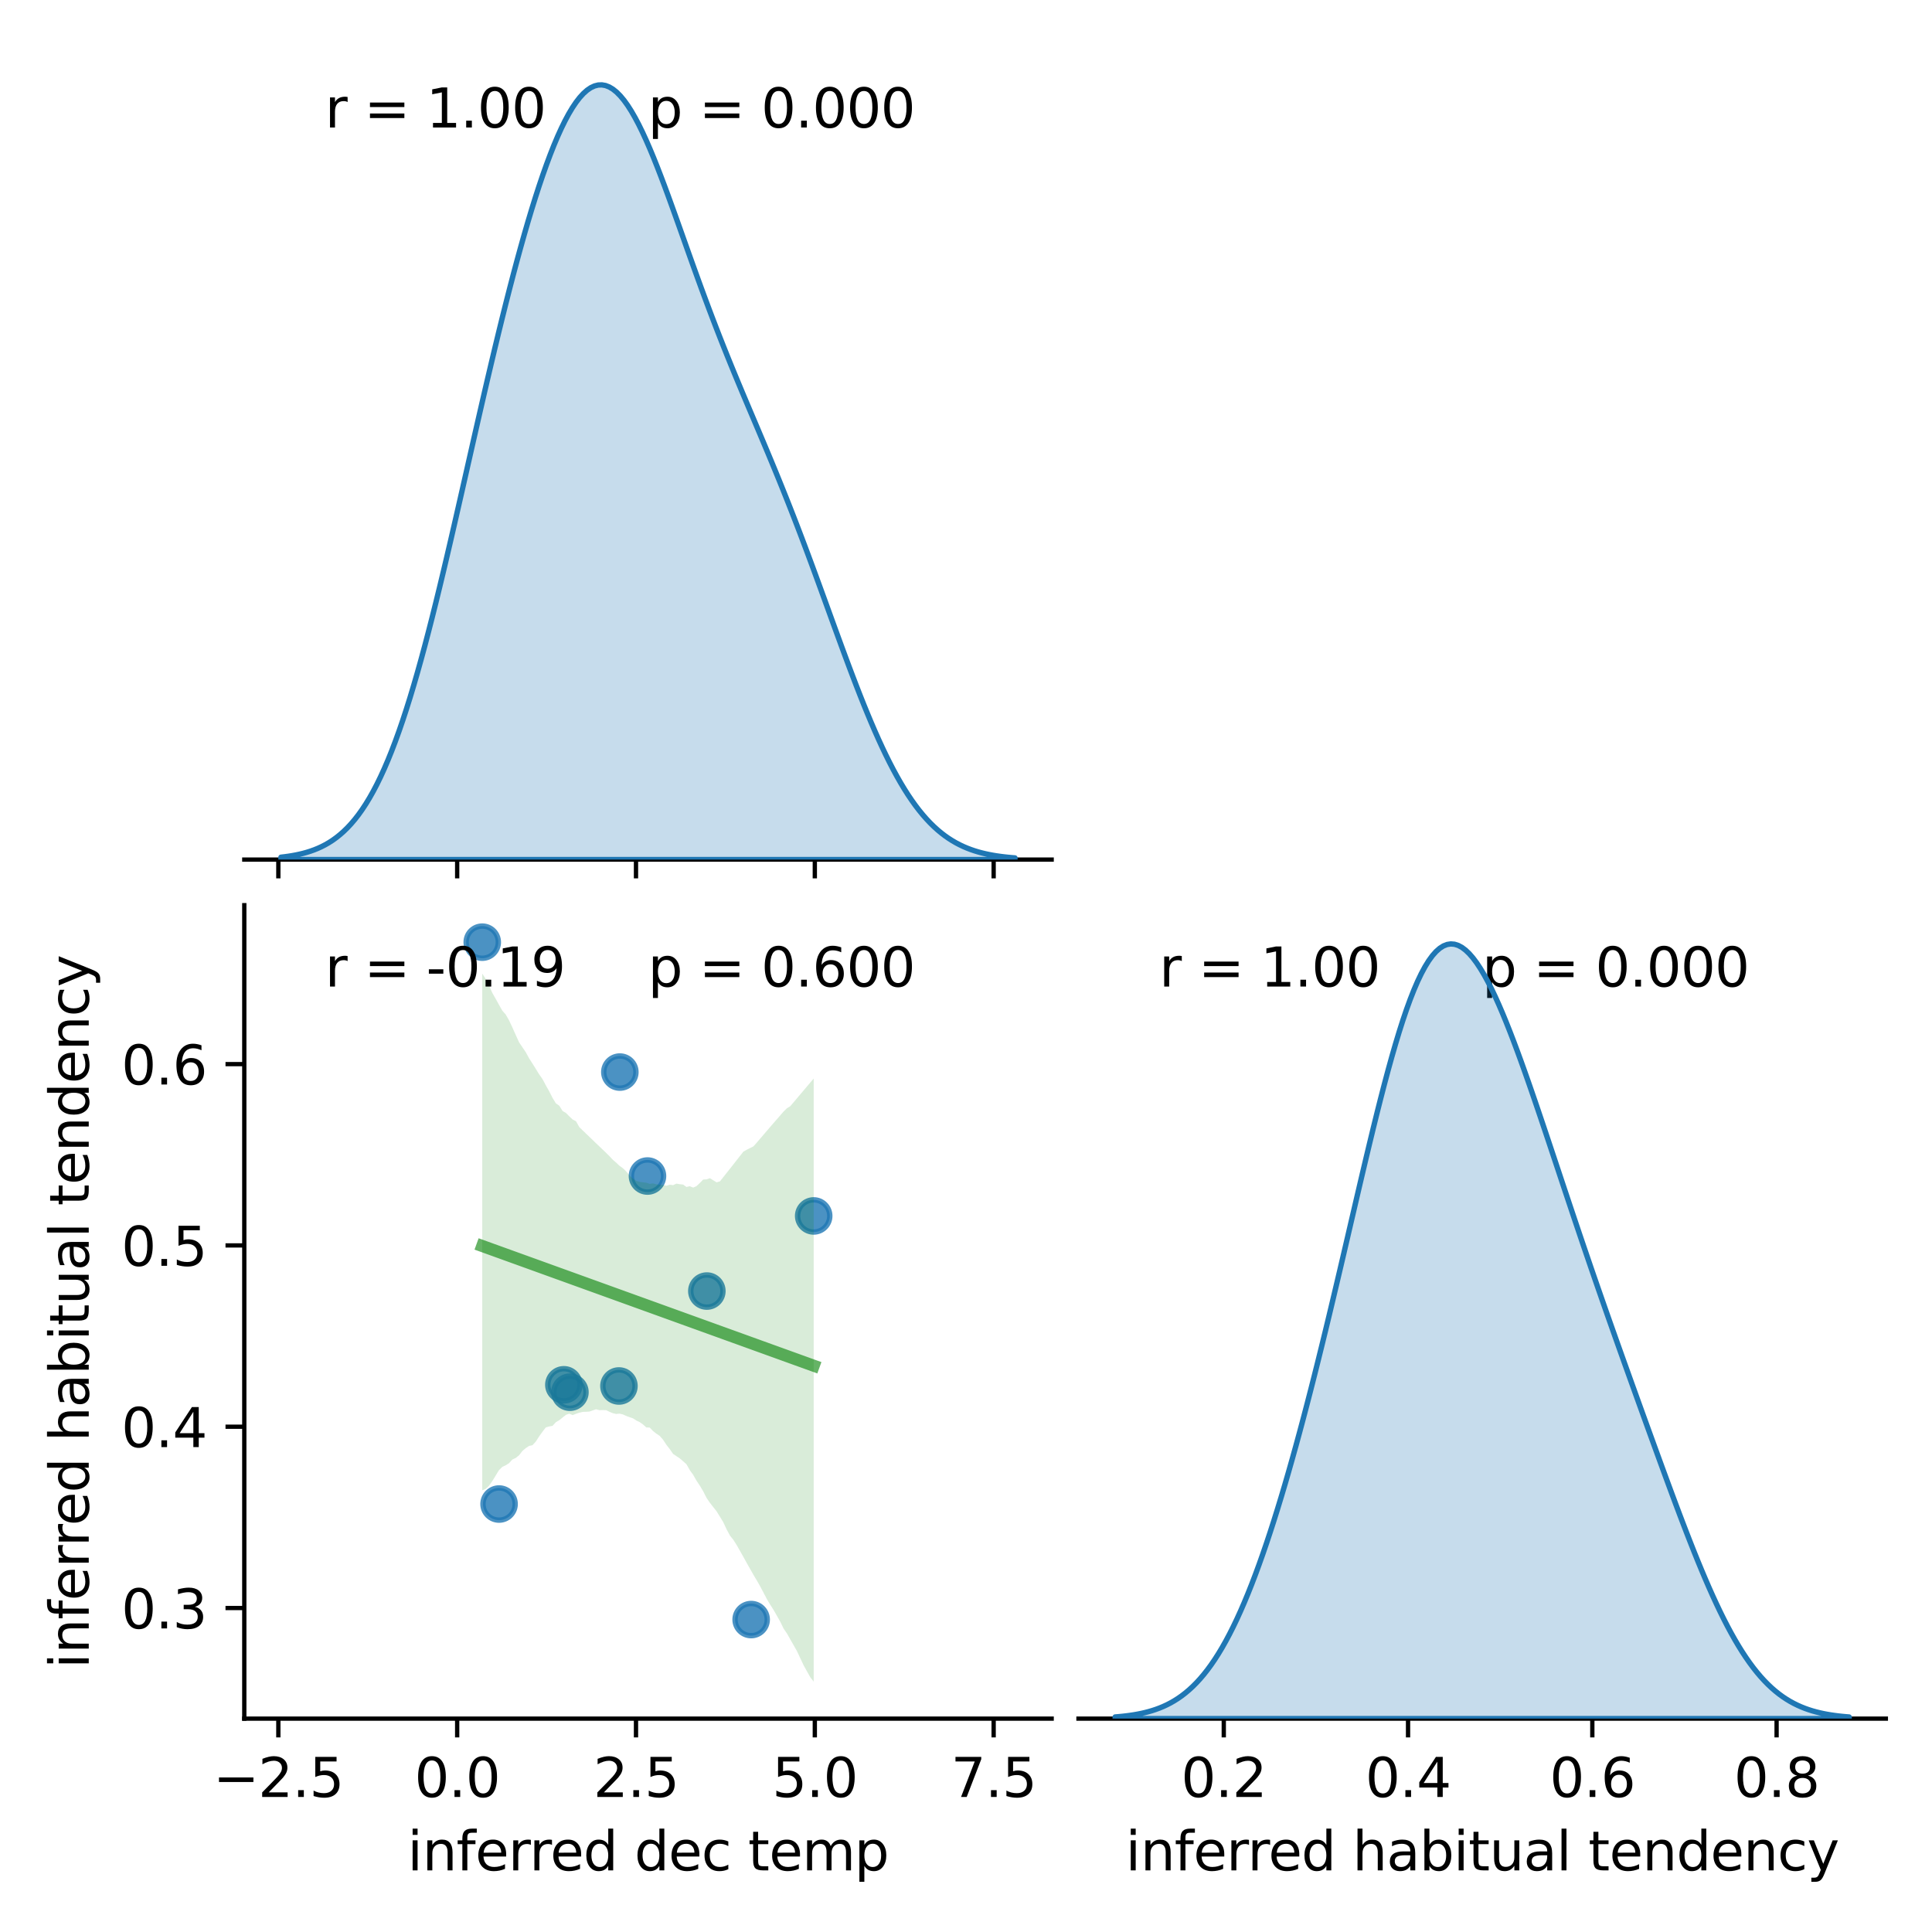 <?xml version="1.0" encoding="utf-8" standalone="no"?>
<!DOCTYPE svg PUBLIC "-//W3C//DTD SVG 1.1//EN"
  "http://www.w3.org/Graphics/SVG/1.1/DTD/svg11.dtd">
<svg xmlns:xlink="http://www.w3.org/1999/xlink" width="360pt" height="360pt" viewBox="0 0 360 360" xmlns="http://www.w3.org/2000/svg" version="1.1">
 <defs>
  <style type="text/css">*{stroke-linejoin: round; stroke-linecap: butt}</style>
 </defs>
 <g id="figure_1">
  <g id="patch_1">
   <path d="M 0 360 
L 360 360 
L 360 0 
L 0 0 
z
" style="fill: #ffffff"/>
  </g>
  <g id="axes_1">
   <g id="patch_2">
    <path d="M 45.52 160.17 
L 195.96 160.17 
L 195.96 8.6 
L 45.52 8.6 
z
" style="fill: #ffffff"/>
   </g>
   <g id="matplotlib.axis_1">
    <g id="xtick_1">
     <g id="line2d_1">
      <defs>
       <path id="m57d24bc507" d="M 0 0 
L 0 3.5 
" style="stroke: #000000; stroke-width: 0.8"/>
      </defs>
      <g>
       <use xlink:href="#m57d24bc507" x="51.865" y="160.17" style="stroke: #000000; stroke-width: 0.8"/>
      </g>
     </g>
    </g>
    <g id="xtick_2">
     <g id="line2d_2">
      <g>
       <use xlink:href="#m57d24bc507" x="85.187" y="160.17" style="stroke: #000000; stroke-width: 0.8"/>
      </g>
     </g>
    </g>
    <g id="xtick_3">
     <g id="line2d_3">
      <g>
       <use xlink:href="#m57d24bc507" x="118.508" y="160.17" style="stroke: #000000; stroke-width: 0.8"/>
      </g>
     </g>
    </g>
    <g id="xtick_4">
     <g id="line2d_4">
      <g>
       <use xlink:href="#m57d24bc507" x="151.83" y="160.17" style="stroke: #000000; stroke-width: 0.8"/>
      </g>
     </g>
    </g>
    <g id="xtick_5">
     <g id="line2d_5">
      <g>
       <use xlink:href="#m57d24bc507" x="185.152" y="160.17" style="stroke: #000000; stroke-width: 0.8"/>
      </g>
     </g>
    </g>
   </g>
   <g id="patch_3">
    <path d="M 45.52 160.17 
L 195.96 160.17 
" style="fill: none; stroke: #000000; stroke-width: 0.8; stroke-linejoin: miter; stroke-linecap: square"/>
   </g>
   <g id="text_1">
    <!-- r = 1.00  -->
    <g transform="translate(60.564 23.757) scale(0.1 -0.1)">
     <defs>
      <path id="DejaVuSans-72" d="M 2631 2963 
Q 2534 3019 2420 3045 
Q 2306 3072 2169 3072 
Q 1681 3072 1420 2755 
Q 1159 2438 1159 1844 
L 1159 0 
L 581 0 
L 581 3500 
L 1159 3500 
L 1159 2956 
Q 1341 3275 1631 3429 
Q 1922 3584 2338 3584 
Q 2397 3584 2469 3576 
Q 2541 3569 2628 3553 
L 2631 2963 
z
" transform="scale(0.016)"/>
      <path id="DejaVuSans-20" transform="scale(0.016)"/>
      <path id="DejaVuSans-3d" d="M 678 2906 
L 4684 2906 
L 4684 2381 
L 678 2381 
L 678 2906 
z
M 678 1631 
L 4684 1631 
L 4684 1100 
L 678 1100 
L 678 1631 
z
" transform="scale(0.016)"/>
      <path id="DejaVuSans-31" d="M 794 531 
L 1825 531 
L 1825 4091 
L 703 3866 
L 703 4441 
L 1819 4666 
L 2450 4666 
L 2450 531 
L 3481 531 
L 3481 0 
L 794 0 
L 794 531 
z
" transform="scale(0.016)"/>
      <path id="DejaVuSans-2e" d="M 684 794 
L 1344 794 
L 1344 0 
L 684 0 
L 684 794 
z
" transform="scale(0.016)"/>
      <path id="DejaVuSans-30" d="M 2034 4250 
Q 1547 4250 1301 3770 
Q 1056 3291 1056 2328 
Q 1056 1369 1301 889 
Q 1547 409 2034 409 
Q 2525 409 2770 889 
Q 3016 1369 3016 2328 
Q 3016 3291 2770 3770 
Q 2525 4250 2034 4250 
z
M 2034 4750 
Q 2819 4750 3233 4129 
Q 3647 3509 3647 2328 
Q 3647 1150 3233 529 
Q 2819 -91 2034 -91 
Q 1250 -91 836 529 
Q 422 1150 422 2328 
Q 422 3509 836 4129 
Q 1250 4750 2034 4750 
z
" transform="scale(0.016)"/>
     </defs>
     <use xlink:href="#DejaVuSans-72"/>
     <use xlink:href="#DejaVuSans-20" x="41.113"/>
     <use xlink:href="#DejaVuSans-3d" x="72.9"/>
     <use xlink:href="#DejaVuSans-20" x="156.689"/>
     <use xlink:href="#DejaVuSans-31" x="188.477"/>
     <use xlink:href="#DejaVuSans-2e" x="252.1"/>
     <use xlink:href="#DejaVuSans-30" x="283.887"/>
     <use xlink:href="#DejaVuSans-30" x="347.51"/>
     <use xlink:href="#DejaVuSans-20" x="411.133"/>
    </g>
   </g>
   <g id="text_2">
    <!-- p = 0.000 -->
    <g transform="translate(120.74 23.757) scale(0.1 -0.1)">
     <defs>
      <path id="DejaVuSans-70" d="M 1159 525 
L 1159 -1331 
L 581 -1331 
L 581 3500 
L 1159 3500 
L 1159 2969 
Q 1341 3281 1617 3432 
Q 1894 3584 2278 3584 
Q 2916 3584 3314 3078 
Q 3713 2572 3713 1747 
Q 3713 922 3314 415 
Q 2916 -91 2278 -91 
Q 1894 -91 1617 61 
Q 1341 213 1159 525 
z
M 3116 1747 
Q 3116 2381 2855 2742 
Q 2594 3103 2138 3103 
Q 1681 3103 1420 2742 
Q 1159 2381 1159 1747 
Q 1159 1113 1420 752 
Q 1681 391 2138 391 
Q 2594 391 2855 752 
Q 3116 1113 3116 1747 
z
" transform="scale(0.016)"/>
     </defs>
     <use xlink:href="#DejaVuSans-70"/>
     <use xlink:href="#DejaVuSans-20" x="63.477"/>
     <use xlink:href="#DejaVuSans-3d" x="95.264"/>
     <use xlink:href="#DejaVuSans-20" x="179.053"/>
     <use xlink:href="#DejaVuSans-30" x="210.84"/>
     <use xlink:href="#DejaVuSans-2e" x="274.463"/>
     <use xlink:href="#DejaVuSans-30" x="306.25"/>
     <use xlink:href="#DejaVuSans-30" x="369.873"/>
     <use xlink:href="#DejaVuSans-30" x="433.496"/>
    </g>
   </g>
  </g>
  <g id="axes_2">
   <g id="patch_4">
    <path d="M 45.52 320.24 
L 195.96 320.24 
L 195.96 168.67 
L 45.52 168.67 
z
" style="fill: #ffffff"/>
   </g>
   <g id="PathCollection_1">
    <defs>
     <path id="m2e0a11ff1c" d="M 0 3 
C 0.796 3 1.559 2.684 2.121 2.121 
C 2.684 1.559 3 0.796 3 0 
C 3 -0.796 2.684 -1.559 2.121 -2.121 
C 1.559 -2.684 0.796 -3 0 -3 
C -0.796 -3 -1.559 -2.684 -2.121 -2.121 
C -2.684 -1.559 -3 -0.796 -3 0 
C -3 0.796 -2.684 1.559 -2.121 2.121 
C -1.559 2.684 -0.796 3 0 3 
z
" style="stroke: #1f77b4; stroke-opacity: 0.8"/>
    </defs>
    <g clip-path="url(#p35af9c72da)">
     <use xlink:href="#m2e0a11ff1c" x="151.62" y="226.572" style="fill: #1f77b4; fill-opacity: 0.8; stroke: #1f77b4; stroke-opacity: 0.8"/>
     <use xlink:href="#m2e0a11ff1c" x="115.331" y="258.258" style="fill: #1f77b4; fill-opacity: 0.8; stroke: #1f77b4; stroke-opacity: 0.8"/>
     <use xlink:href="#m2e0a11ff1c" x="92.995" y="280.255" style="fill: #1f77b4; fill-opacity: 0.8; stroke: #1f77b4; stroke-opacity: 0.8"/>
     <use xlink:href="#m2e0a11ff1c" x="131.712" y="240.57" style="fill: #1f77b4; fill-opacity: 0.8; stroke: #1f77b4; stroke-opacity: 0.8"/>
     <use xlink:href="#m2e0a11ff1c" x="89.86" y="175.56" style="fill: #1f77b4; fill-opacity: 0.8; stroke: #1f77b4; stroke-opacity: 0.8"/>
     <use xlink:href="#m2e0a11ff1c" x="105.069" y="258.036" style="fill: #1f77b4; fill-opacity: 0.8; stroke: #1f77b4; stroke-opacity: 0.8"/>
     <use xlink:href="#m2e0a11ff1c" x="115.499" y="199.765" style="fill: #1f77b4; fill-opacity: 0.8; stroke: #1f77b4; stroke-opacity: 0.8"/>
     <use xlink:href="#m2e0a11ff1c" x="139.966" y="301.785" style="fill: #1f77b4; fill-opacity: 0.8; stroke: #1f77b4; stroke-opacity: 0.8"/>
     <use xlink:href="#m2e0a11ff1c" x="120.649" y="219.136" style="fill: #1f77b4; fill-opacity: 0.8; stroke: #1f77b4; stroke-opacity: 0.8"/>
     <use xlink:href="#m2e0a11ff1c" x="106.197" y="259.417" style="fill: #1f77b4; fill-opacity: 0.8; stroke: #1f77b4; stroke-opacity: 0.8"/>
    </g>
   </g>
   <g id="PolyCollection_1">
    <path d="M 89.86 181.414 
L 89.86 277.693 
L 90.483 277.439 
L 91.107 276.864 
L 91.731 275.977 
L 92.355 274.966 
L 92.979 273.938 
L 93.603 273.33 
L 94.227 273.035 
L 94.85 272.642 
L 95.474 271.96 
L 96.098 271.67 
L 96.722 271.17 
L 97.346 270.361 
L 97.97 269.836 
L 98.593 269.423 
L 99.217 269.296 
L 99.841 268.617 
L 100.465 267.646 
L 101.089 266.773 
L 101.713 265.969 
L 102.337 265.793 
L 102.96 265.687 
L 103.584 265.001 
L 104.208 264.634 
L 104.832 264.135 
L 105.456 263.636 
L 106.08 263.421 
L 106.703 263.684 
L 107.327 263.443 
L 107.951 263.229 
L 108.575 263.085 
L 109.199 263.065 
L 109.823 263.029 
L 110.447 262.81 
L 111.07 262.593 
L 111.694 262.768 
L 112.318 262.749 
L 112.942 262.766 
L 113.566 263.068 
L 114.19 263.329 
L 114.813 263.47 
L 115.437 263.412 
L 116.061 263.556 
L 116.685 263.838 
L 117.309 264.071 
L 117.933 264.28 
L 118.557 264.685 
L 119.18 264.98 
L 119.804 265.413 
L 120.428 265.984 
L 121.052 266.002 
L 121.676 266.644 
L 122.3 267.14 
L 122.923 267.547 
L 123.547 268.27 
L 124.171 269.209 
L 124.795 270.015 
L 125.419 270.916 
L 126.043 271.333 
L 126.667 271.744 
L 127.29 272.285 
L 127.914 272.842 
L 128.538 273.943 
L 129.162 274.811 
L 129.786 275.91 
L 130.41 276.84 
L 131.033 277.883 
L 131.657 279.118 
L 132.281 280.027 
L 132.905 280.824 
L 133.529 281.617 
L 134.153 282.624 
L 134.777 283.654 
L 135.4 284.986 
L 136.024 286.145 
L 136.648 286.917 
L 137.272 287.907 
L 137.896 288.999 
L 138.52 290.11 
L 139.143 291.235 
L 139.767 292.334 
L 140.391 293.442 
L 141.015 294.479 
L 141.639 295.577 
L 142.263 296.754 
L 142.887 297.952 
L 143.51 298.996 
L 144.134 299.971 
L 144.758 301.069 
L 145.382 302.167 
L 146.006 303.458 
L 146.63 304.364 
L 147.253 305.462 
L 147.877 306.561 
L 148.501 307.659 
L 149.125 308.996 
L 149.749 310.311 
L 150.373 311.438 
L 150.997 312.548 
L 151.62 313.35 
L 151.62 200.969 
L 151.62 200.969 
L 150.997 201.706 
L 150.373 202.443 
L 149.749 203.179 
L 149.125 203.916 
L 148.501 204.653 
L 147.877 205.39 
L 147.253 206.127 
L 146.63 206.508 
L 146.006 207.121 
L 145.382 207.839 
L 144.758 208.557 
L 144.134 209.275 
L 143.51 209.993 
L 142.887 210.722 
L 142.263 211.451 
L 141.639 212.181 
L 141.015 212.91 
L 140.391 213.61 
L 139.767 213.923 
L 139.143 214.236 
L 138.52 214.588 
L 137.896 215.381 
L 137.272 216.181 
L 136.648 216.981 
L 136.024 217.765 
L 135.4 218.556 
L 134.777 219.342 
L 134.153 220.128 
L 133.529 220.312 
L 132.905 219.927 
L 132.281 219.541 
L 131.657 219.76 
L 131.033 219.789 
L 130.41 220.422 
L 129.786 221.015 
L 129.162 221.293 
L 128.538 221.031 
L 127.914 221.172 
L 127.29 220.725 
L 126.667 220.66 
L 126.043 220.548 
L 125.419 220.835 
L 124.795 220.757 
L 124.171 220.947 
L 123.547 220.778 
L 122.923 220.761 
L 122.3 220.682 
L 121.676 220.511 
L 121.052 220.596 
L 120.428 220.383 
L 119.804 220.306 
L 119.18 220.214 
L 118.557 220.033 
L 117.933 219.631 
L 117.309 219.04 
L 116.685 218.272 
L 116.061 217.678 
L 115.437 217.232 
L 114.813 216.639 
L 114.19 216.105 
L 113.566 215.438 
L 112.942 214.824 
L 112.318 214.221 
L 111.694 213.627 
L 111.07 213.034 
L 110.447 212.429 
L 109.823 211.834 
L 109.199 211.234 
L 108.575 210.633 
L 107.951 210.03 
L 107.327 208.923 
L 106.703 208.602 
L 106.08 208.012 
L 105.456 207.386 
L 104.832 207.014 
L 104.208 206.026 
L 103.584 205.599 
L 102.96 204.582 
L 102.337 203.353 
L 101.713 202.25 
L 101.089 201.075 
L 100.465 200.187 
L 99.841 199.172 
L 99.217 198.181 
L 98.593 197.207 
L 97.97 196.069 
L 97.346 195.143 
L 96.722 194.218 
L 96.098 192.847 
L 95.474 191.449 
L 94.85 190.115 
L 94.227 189.036 
L 93.603 188.326 
L 92.979 187.23 
L 92.355 186.094 
L 91.731 185.006 
L 91.107 183.585 
L 90.483 182.38 
L 89.86 181.414 
z
" clip-path="url(#p35af9c72da)" style="fill: #008000; fill-opacity: 0.15"/>
   </g>
   <g id="matplotlib.axis_2">
    <g id="xtick_6">
     <g id="line2d_6">
      <g>
       <use xlink:href="#m57d24bc507" x="51.865" y="320.24" style="stroke: #000000; stroke-width: 0.8"/>
      </g>
     </g>
     <g id="text_3">
      <!-- −2.5 -->
      <g transform="translate(39.723 334.838) scale(0.1 -0.1)">
       <defs>
        <path id="DejaVuSans-2212" d="M 678 2272 
L 4684 2272 
L 4684 1741 
L 678 1741 
L 678 2272 
z
" transform="scale(0.016)"/>
        <path id="DejaVuSans-32" d="M 1228 531 
L 3431 531 
L 3431 0 
L 469 0 
L 469 531 
Q 828 903 1448 1529 
Q 2069 2156 2228 2338 
Q 2531 2678 2651 2914 
Q 2772 3150 2772 3378 
Q 2772 3750 2511 3984 
Q 2250 4219 1831 4219 
Q 1534 4219 1204 4116 
Q 875 4013 500 3803 
L 500 4441 
Q 881 4594 1212 4672 
Q 1544 4750 1819 4750 
Q 2544 4750 2975 4387 
Q 3406 4025 3406 3419 
Q 3406 3131 3298 2873 
Q 3191 2616 2906 2266 
Q 2828 2175 2409 1742 
Q 1991 1309 1228 531 
z
" transform="scale(0.016)"/>
        <path id="DejaVuSans-35" d="M 691 4666 
L 3169 4666 
L 3169 4134 
L 1269 4134 
L 1269 2991 
Q 1406 3038 1543 3061 
Q 1681 3084 1819 3084 
Q 2600 3084 3056 2656 
Q 3513 2228 3513 1497 
Q 3513 744 3044 326 
Q 2575 -91 1722 -91 
Q 1428 -91 1123 -41 
Q 819 9 494 109 
L 494 744 
Q 775 591 1075 516 
Q 1375 441 1709 441 
Q 2250 441 2565 725 
Q 2881 1009 2881 1497 
Q 2881 1984 2565 2268 
Q 2250 2553 1709 2553 
Q 1456 2553 1204 2497 
Q 953 2441 691 2322 
L 691 4666 
z
" transform="scale(0.016)"/>
       </defs>
       <use xlink:href="#DejaVuSans-2212"/>
       <use xlink:href="#DejaVuSans-32" x="83.789"/>
       <use xlink:href="#DejaVuSans-2e" x="147.412"/>
       <use xlink:href="#DejaVuSans-35" x="179.199"/>
      </g>
     </g>
    </g>
    <g id="xtick_7">
     <g id="line2d_7">
      <g>
       <use xlink:href="#m57d24bc507" x="85.187" y="320.24" style="stroke: #000000; stroke-width: 0.8"/>
      </g>
     </g>
     <g id="text_4">
      <!-- 0.0 -->
      <g transform="translate(77.235 334.838) scale(0.1 -0.1)">
       <use xlink:href="#DejaVuSans-30"/>
       <use xlink:href="#DejaVuSans-2e" x="63.623"/>
       <use xlink:href="#DejaVuSans-30" x="95.41"/>
      </g>
     </g>
    </g>
    <g id="xtick_8">
     <g id="line2d_8">
      <g>
       <use xlink:href="#m57d24bc507" x="118.508" y="320.24" style="stroke: #000000; stroke-width: 0.8"/>
      </g>
     </g>
     <g id="text_5">
      <!-- 2.5 -->
      <g transform="translate(110.557 334.838) scale(0.1 -0.1)">
       <use xlink:href="#DejaVuSans-32"/>
       <use xlink:href="#DejaVuSans-2e" x="63.623"/>
       <use xlink:href="#DejaVuSans-35" x="95.41"/>
      </g>
     </g>
    </g>
    <g id="xtick_9">
     <g id="line2d_9">
      <g>
       <use xlink:href="#m57d24bc507" x="151.83" y="320.24" style="stroke: #000000; stroke-width: 0.8"/>
      </g>
     </g>
     <g id="text_6">
      <!-- 5.0 -->
      <g transform="translate(143.879 334.838) scale(0.1 -0.1)">
       <use xlink:href="#DejaVuSans-35"/>
       <use xlink:href="#DejaVuSans-2e" x="63.623"/>
       <use xlink:href="#DejaVuSans-30" x="95.41"/>
      </g>
     </g>
    </g>
    <g id="xtick_10">
     <g id="line2d_10">
      <g>
       <use xlink:href="#m57d24bc507" x="185.152" y="320.24" style="stroke: #000000; stroke-width: 0.8"/>
      </g>
     </g>
     <g id="text_7">
      <!-- 7.5 -->
      <g transform="translate(177.201 334.838) scale(0.1 -0.1)">
       <defs>
        <path id="DejaVuSans-37" d="M 525 4666 
L 3525 4666 
L 3525 4397 
L 1831 0 
L 1172 0 
L 2766 4134 
L 525 4134 
L 525 4666 
z
" transform="scale(0.016)"/>
       </defs>
       <use xlink:href="#DejaVuSans-37"/>
       <use xlink:href="#DejaVuSans-2e" x="63.623"/>
       <use xlink:href="#DejaVuSans-35" x="95.41"/>
      </g>
     </g>
    </g>
    <g id="text_8">
     <!-- inferred dec temp -->
     <g transform="translate(75.924 348.517) scale(0.1 -0.1)">
      <defs>
       <path id="DejaVuSans-69" d="M 603 3500 
L 1178 3500 
L 1178 0 
L 603 0 
L 603 3500 
z
M 603 4863 
L 1178 4863 
L 1178 4134 
L 603 4134 
L 603 4863 
z
" transform="scale(0.016)"/>
       <path id="DejaVuSans-6e" d="M 3513 2113 
L 3513 0 
L 2938 0 
L 2938 2094 
Q 2938 2591 2744 2837 
Q 2550 3084 2163 3084 
Q 1697 3084 1428 2787 
Q 1159 2491 1159 1978 
L 1159 0 
L 581 0 
L 581 3500 
L 1159 3500 
L 1159 2956 
Q 1366 3272 1645 3428 
Q 1925 3584 2291 3584 
Q 2894 3584 3203 3211 
Q 3513 2838 3513 2113 
z
" transform="scale(0.016)"/>
       <path id="DejaVuSans-66" d="M 2375 4863 
L 2375 4384 
L 1825 4384 
Q 1516 4384 1395 4259 
Q 1275 4134 1275 3809 
L 1275 3500 
L 2222 3500 
L 2222 3053 
L 1275 3053 
L 1275 0 
L 697 0 
L 697 3053 
L 147 3053 
L 147 3500 
L 697 3500 
L 697 3744 
Q 697 4328 969 4595 
Q 1241 4863 1831 4863 
L 2375 4863 
z
" transform="scale(0.016)"/>
       <path id="DejaVuSans-65" d="M 3597 1894 
L 3597 1613 
L 953 1613 
Q 991 1019 1311 708 
Q 1631 397 2203 397 
Q 2534 397 2845 478 
Q 3156 559 3463 722 
L 3463 178 
Q 3153 47 2828 -22 
Q 2503 -91 2169 -91 
Q 1331 -91 842 396 
Q 353 884 353 1716 
Q 353 2575 817 3079 
Q 1281 3584 2069 3584 
Q 2775 3584 3186 3129 
Q 3597 2675 3597 1894 
z
M 3022 2063 
Q 3016 2534 2758 2815 
Q 2500 3097 2075 3097 
Q 1594 3097 1305 2825 
Q 1016 2553 972 2059 
L 3022 2063 
z
" transform="scale(0.016)"/>
       <path id="DejaVuSans-64" d="M 2906 2969 
L 2906 4863 
L 3481 4863 
L 3481 0 
L 2906 0 
L 2906 525 
Q 2725 213 2448 61 
Q 2172 -91 1784 -91 
Q 1150 -91 751 415 
Q 353 922 353 1747 
Q 353 2572 751 3078 
Q 1150 3584 1784 3584 
Q 2172 3584 2448 3432 
Q 2725 3281 2906 2969 
z
M 947 1747 
Q 947 1113 1208 752 
Q 1469 391 1925 391 
Q 2381 391 2643 752 
Q 2906 1113 2906 1747 
Q 2906 2381 2643 2742 
Q 2381 3103 1925 3103 
Q 1469 3103 1208 2742 
Q 947 2381 947 1747 
z
" transform="scale(0.016)"/>
       <path id="DejaVuSans-63" d="M 3122 3366 
L 3122 2828 
Q 2878 2963 2633 3030 
Q 2388 3097 2138 3097 
Q 1578 3097 1268 2742 
Q 959 2388 959 1747 
Q 959 1106 1268 751 
Q 1578 397 2138 397 
Q 2388 397 2633 464 
Q 2878 531 3122 666 
L 3122 134 
Q 2881 22 2623 -34 
Q 2366 -91 2075 -91 
Q 1284 -91 818 406 
Q 353 903 353 1747 
Q 353 2603 823 3093 
Q 1294 3584 2113 3584 
Q 2378 3584 2631 3529 
Q 2884 3475 3122 3366 
z
" transform="scale(0.016)"/>
       <path id="DejaVuSans-74" d="M 1172 4494 
L 1172 3500 
L 2356 3500 
L 2356 3053 
L 1172 3053 
L 1172 1153 
Q 1172 725 1289 603 
Q 1406 481 1766 481 
L 2356 481 
L 2356 0 
L 1766 0 
Q 1100 0 847 248 
Q 594 497 594 1153 
L 594 3053 
L 172 3053 
L 172 3500 
L 594 3500 
L 594 4494 
L 1172 4494 
z
" transform="scale(0.016)"/>
       <path id="DejaVuSans-6d" d="M 3328 2828 
Q 3544 3216 3844 3400 
Q 4144 3584 4550 3584 
Q 5097 3584 5394 3201 
Q 5691 2819 5691 2113 
L 5691 0 
L 5113 0 
L 5113 2094 
Q 5113 2597 4934 2840 
Q 4756 3084 4391 3084 
Q 3944 3084 3684 2787 
Q 3425 2491 3425 1978 
L 3425 0 
L 2847 0 
L 2847 2094 
Q 2847 2600 2669 2842 
Q 2491 3084 2119 3084 
Q 1678 3084 1418 2786 
Q 1159 2488 1159 1978 
L 1159 0 
L 581 0 
L 581 3500 
L 1159 3500 
L 1159 2956 
Q 1356 3278 1631 3431 
Q 1906 3584 2284 3584 
Q 2666 3584 2933 3390 
Q 3200 3197 3328 2828 
z
" transform="scale(0.016)"/>
      </defs>
      <use xlink:href="#DejaVuSans-69"/>
      <use xlink:href="#DejaVuSans-6e" x="27.783"/>
      <use xlink:href="#DejaVuSans-66" x="91.162"/>
      <use xlink:href="#DejaVuSans-65" x="126.367"/>
      <use xlink:href="#DejaVuSans-72" x="187.891"/>
      <use xlink:href="#DejaVuSans-72" x="227.254"/>
      <use xlink:href="#DejaVuSans-65" x="266.117"/>
      <use xlink:href="#DejaVuSans-64" x="327.641"/>
      <use xlink:href="#DejaVuSans-20" x="391.117"/>
      <use xlink:href="#DejaVuSans-64" x="422.904"/>
      <use xlink:href="#DejaVuSans-65" x="486.381"/>
      <use xlink:href="#DejaVuSans-63" x="547.904"/>
      <use xlink:href="#DejaVuSans-20" x="602.885"/>
      <use xlink:href="#DejaVuSans-74" x="634.672"/>
      <use xlink:href="#DejaVuSans-65" x="673.881"/>
      <use xlink:href="#DejaVuSans-6d" x="735.404"/>
      <use xlink:href="#DejaVuSans-70" x="832.816"/>
     </g>
    </g>
   </g>
   <g id="matplotlib.axis_3">
    <g id="ytick_1">
     <g id="line2d_11">
      <defs>
       <path id="mc92916e3d7" d="M 0 0 
L -3.5 0 
" style="stroke: #000000; stroke-width: 0.8"/>
      </defs>
      <g>
       <use xlink:href="#mc92916e3d7" x="45.52" y="299.633" style="stroke: #000000; stroke-width: 0.8"/>
      </g>
     </g>
     <g id="text_9">
      <!-- 0.3 -->
      <g transform="translate(22.617 303.433) scale(0.1 -0.1)">
       <defs>
        <path id="DejaVuSans-33" d="M 2597 2516 
Q 3050 2419 3304 2112 
Q 3559 1806 3559 1356 
Q 3559 666 3084 287 
Q 2609 -91 1734 -91 
Q 1441 -91 1130 -33 
Q 819 25 488 141 
L 488 750 
Q 750 597 1062 519 
Q 1375 441 1716 441 
Q 2309 441 2620 675 
Q 2931 909 2931 1356 
Q 2931 1769 2642 2001 
Q 2353 2234 1838 2234 
L 1294 2234 
L 1294 2753 
L 1863 2753 
Q 2328 2753 2575 2939 
Q 2822 3125 2822 3475 
Q 2822 3834 2567 4026 
Q 2313 4219 1838 4219 
Q 1578 4219 1281 4162 
Q 984 4106 628 3988 
L 628 4550 
Q 988 4650 1302 4700 
Q 1616 4750 1894 4750 
Q 2613 4750 3031 4423 
Q 3450 4097 3450 3541 
Q 3450 3153 3228 2886 
Q 3006 2619 2597 2516 
z
" transform="scale(0.016)"/>
       </defs>
       <use xlink:href="#DejaVuSans-30"/>
       <use xlink:href="#DejaVuSans-2e" x="63.623"/>
       <use xlink:href="#DejaVuSans-33" x="95.41"/>
      </g>
     </g>
    </g>
    <g id="ytick_2">
     <g id="line2d_12">
      <g>
       <use xlink:href="#mc92916e3d7" x="45.52" y="265.849" style="stroke: #000000; stroke-width: 0.8"/>
      </g>
     </g>
     <g id="text_10">
      <!-- 0.4 -->
      <g transform="translate(22.617 269.648) scale(0.1 -0.1)">
       <defs>
        <path id="DejaVuSans-34" d="M 2419 4116 
L 825 1625 
L 2419 1625 
L 2419 4116 
z
M 2253 4666 
L 3047 4666 
L 3047 1625 
L 3713 1625 
L 3713 1100 
L 3047 1100 
L 3047 0 
L 2419 0 
L 2419 1100 
L 313 1100 
L 313 1709 
L 2253 4666 
z
" transform="scale(0.016)"/>
       </defs>
       <use xlink:href="#DejaVuSans-30"/>
       <use xlink:href="#DejaVuSans-2e" x="63.623"/>
       <use xlink:href="#DejaVuSans-34" x="95.41"/>
      </g>
     </g>
    </g>
    <g id="ytick_3">
     <g id="line2d_13">
      <g>
       <use xlink:href="#mc92916e3d7" x="45.52" y="232.065" style="stroke: #000000; stroke-width: 0.8"/>
      </g>
     </g>
     <g id="text_11">
      <!-- 0.5 -->
      <g transform="translate(22.617 235.864) scale(0.1 -0.1)">
       <use xlink:href="#DejaVuSans-30"/>
       <use xlink:href="#DejaVuSans-2e" x="63.623"/>
       <use xlink:href="#DejaVuSans-35" x="95.41"/>
      </g>
     </g>
    </g>
    <g id="ytick_4">
     <g id="line2d_14">
      <g>
       <use xlink:href="#mc92916e3d7" x="45.52" y="198.281" style="stroke: #000000; stroke-width: 0.8"/>
      </g>
     </g>
     <g id="text_12">
      <!-- 0.6 -->
      <g transform="translate(22.617 202.08) scale(0.1 -0.1)">
       <defs>
        <path id="DejaVuSans-36" d="M 2113 2584 
Q 1688 2584 1439 2293 
Q 1191 2003 1191 1497 
Q 1191 994 1439 701 
Q 1688 409 2113 409 
Q 2538 409 2786 701 
Q 3034 994 3034 1497 
Q 3034 2003 2786 2293 
Q 2538 2584 2113 2584 
z
M 3366 4563 
L 3366 3988 
Q 3128 4100 2886 4159 
Q 2644 4219 2406 4219 
Q 1781 4219 1451 3797 
Q 1122 3375 1075 2522 
Q 1259 2794 1537 2939 
Q 1816 3084 2150 3084 
Q 2853 3084 3261 2657 
Q 3669 2231 3669 1497 
Q 3669 778 3244 343 
Q 2819 -91 2113 -91 
Q 1303 -91 875 529 
Q 447 1150 447 2328 
Q 447 3434 972 4092 
Q 1497 4750 2381 4750 
Q 2619 4750 2861 4703 
Q 3103 4656 3366 4563 
z
" transform="scale(0.016)"/>
       </defs>
       <use xlink:href="#DejaVuSans-30"/>
       <use xlink:href="#DejaVuSans-2e" x="63.623"/>
       <use xlink:href="#DejaVuSans-36" x="95.41"/>
      </g>
     </g>
    </g>
    <g id="text_13">
     <!-- inferred habitual tendency -->
     <g transform="translate(16.537 310.901) rotate(-90) scale(0.1 -0.1)">
      <defs>
       <path id="DejaVuSans-68" d="M 3513 2113 
L 3513 0 
L 2938 0 
L 2938 2094 
Q 2938 2591 2744 2837 
Q 2550 3084 2163 3084 
Q 1697 3084 1428 2787 
Q 1159 2491 1159 1978 
L 1159 0 
L 581 0 
L 581 4863 
L 1159 4863 
L 1159 2956 
Q 1366 3272 1645 3428 
Q 1925 3584 2291 3584 
Q 2894 3584 3203 3211 
Q 3513 2838 3513 2113 
z
" transform="scale(0.016)"/>
       <path id="DejaVuSans-61" d="M 2194 1759 
Q 1497 1759 1228 1600 
Q 959 1441 959 1056 
Q 959 750 1161 570 
Q 1363 391 1709 391 
Q 2188 391 2477 730 
Q 2766 1069 2766 1631 
L 2766 1759 
L 2194 1759 
z
M 3341 1997 
L 3341 0 
L 2766 0 
L 2766 531 
Q 2569 213 2275 61 
Q 1981 -91 1556 -91 
Q 1019 -91 701 211 
Q 384 513 384 1019 
Q 384 1609 779 1909 
Q 1175 2209 1959 2209 
L 2766 2209 
L 2766 2266 
Q 2766 2663 2505 2880 
Q 2244 3097 1772 3097 
Q 1472 3097 1187 3025 
Q 903 2953 641 2809 
L 641 3341 
Q 956 3463 1253 3523 
Q 1550 3584 1831 3584 
Q 2591 3584 2966 3190 
Q 3341 2797 3341 1997 
z
" transform="scale(0.016)"/>
       <path id="DejaVuSans-62" d="M 3116 1747 
Q 3116 2381 2855 2742 
Q 2594 3103 2138 3103 
Q 1681 3103 1420 2742 
Q 1159 2381 1159 1747 
Q 1159 1113 1420 752 
Q 1681 391 2138 391 
Q 2594 391 2855 752 
Q 3116 1113 3116 1747 
z
M 1159 2969 
Q 1341 3281 1617 3432 
Q 1894 3584 2278 3584 
Q 2916 3584 3314 3078 
Q 3713 2572 3713 1747 
Q 3713 922 3314 415 
Q 2916 -91 2278 -91 
Q 1894 -91 1617 61 
Q 1341 213 1159 525 
L 1159 0 
L 581 0 
L 581 4863 
L 1159 4863 
L 1159 2969 
z
" transform="scale(0.016)"/>
       <path id="DejaVuSans-75" d="M 544 1381 
L 544 3500 
L 1119 3500 
L 1119 1403 
Q 1119 906 1312 657 
Q 1506 409 1894 409 
Q 2359 409 2629 706 
Q 2900 1003 2900 1516 
L 2900 3500 
L 3475 3500 
L 3475 0 
L 2900 0 
L 2900 538 
Q 2691 219 2414 64 
Q 2138 -91 1772 -91 
Q 1169 -91 856 284 
Q 544 659 544 1381 
z
M 1991 3584 
L 1991 3584 
z
" transform="scale(0.016)"/>
       <path id="DejaVuSans-6c" d="M 603 4863 
L 1178 4863 
L 1178 0 
L 603 0 
L 603 4863 
z
" transform="scale(0.016)"/>
       <path id="DejaVuSans-79" d="M 2059 -325 
Q 1816 -950 1584 -1140 
Q 1353 -1331 966 -1331 
L 506 -1331 
L 506 -850 
L 844 -850 
Q 1081 -850 1212 -737 
Q 1344 -625 1503 -206 
L 1606 56 
L 191 3500 
L 800 3500 
L 1894 763 
L 2988 3500 
L 3597 3500 
L 2059 -325 
z
" transform="scale(0.016)"/>
      </defs>
      <use xlink:href="#DejaVuSans-69"/>
      <use xlink:href="#DejaVuSans-6e" x="27.783"/>
      <use xlink:href="#DejaVuSans-66" x="91.162"/>
      <use xlink:href="#DejaVuSans-65" x="126.367"/>
      <use xlink:href="#DejaVuSans-72" x="187.891"/>
      <use xlink:href="#DejaVuSans-72" x="227.254"/>
      <use xlink:href="#DejaVuSans-65" x="266.117"/>
      <use xlink:href="#DejaVuSans-64" x="327.641"/>
      <use xlink:href="#DejaVuSans-20" x="391.117"/>
      <use xlink:href="#DejaVuSans-68" x="422.904"/>
      <use xlink:href="#DejaVuSans-61" x="486.283"/>
      <use xlink:href="#DejaVuSans-62" x="547.562"/>
      <use xlink:href="#DejaVuSans-69" x="611.039"/>
      <use xlink:href="#DejaVuSans-74" x="638.822"/>
      <use xlink:href="#DejaVuSans-75" x="678.031"/>
      <use xlink:href="#DejaVuSans-61" x="741.41"/>
      <use xlink:href="#DejaVuSans-6c" x="802.689"/>
      <use xlink:href="#DejaVuSans-20" x="830.473"/>
      <use xlink:href="#DejaVuSans-74" x="862.26"/>
      <use xlink:href="#DejaVuSans-65" x="901.469"/>
      <use xlink:href="#DejaVuSans-6e" x="962.992"/>
      <use xlink:href="#DejaVuSans-64" x="1026.371"/>
      <use xlink:href="#DejaVuSans-65" x="1089.848"/>
      <use xlink:href="#DejaVuSans-6e" x="1151.371"/>
      <use xlink:href="#DejaVuSans-63" x="1214.75"/>
      <use xlink:href="#DejaVuSans-79" x="1269.73"/>
     </g>
    </g>
   </g>
   <g id="line2d_15">
    <path d="M 89.86 232.172 
L 90.483 232.397 
L 91.107 232.622 
L 91.731 232.848 
L 92.355 233.073 
L 92.979 233.298 
L 93.603 233.524 
L 94.227 233.749 
L 94.85 233.974 
L 95.474 234.2 
L 96.098 234.425 
L 96.722 234.65 
L 97.346 234.876 
L 97.97 235.101 
L 98.593 235.326 
L 99.217 235.552 
L 99.841 235.777 
L 100.465 236.002 
L 101.089 236.228 
L 101.713 236.453 
L 102.337 236.679 
L 102.96 236.904 
L 103.584 237.129 
L 104.208 237.355 
L 104.832 237.58 
L 105.456 237.805 
L 106.08 238.031 
L 106.703 238.256 
L 107.327 238.481 
L 107.951 238.707 
L 108.575 238.932 
L 109.199 239.157 
L 109.823 239.383 
L 110.447 239.608 
L 111.07 239.833 
L 111.694 240.059 
L 112.318 240.284 
L 112.942 240.509 
L 113.566 240.735 
L 114.19 240.96 
L 114.813 241.186 
L 115.437 241.411 
L 116.061 241.636 
L 116.685 241.862 
L 117.309 242.087 
L 117.933 242.312 
L 118.557 242.538 
L 119.18 242.763 
L 119.804 242.988 
L 120.428 243.214 
L 121.052 243.439 
L 121.676 243.664 
L 122.3 243.89 
L 122.923 244.115 
L 123.547 244.34 
L 124.171 244.566 
L 124.795 244.791 
L 125.419 245.016 
L 126.043 245.242 
L 126.667 245.467 
L 127.29 245.693 
L 127.914 245.918 
L 128.538 246.143 
L 129.162 246.369 
L 129.786 246.594 
L 130.41 246.819 
L 131.033 247.045 
L 131.657 247.27 
L 132.281 247.495 
L 132.905 247.721 
L 133.529 247.946 
L 134.153 248.171 
L 134.777 248.397 
L 135.4 248.622 
L 136.024 248.847 
L 136.648 249.073 
L 137.272 249.298 
L 137.896 249.523 
L 138.52 249.749 
L 139.143 249.974 
L 139.767 250.2 
L 140.391 250.425 
L 141.015 250.65 
L 141.639 250.876 
L 142.263 251.101 
L 142.887 251.326 
L 143.51 251.552 
L 144.134 251.777 
L 144.758 252.002 
L 145.382 252.228 
L 146.006 252.453 
L 146.63 252.678 
L 147.253 252.904 
L 147.877 253.129 
L 148.501 253.354 
L 149.125 253.58 
L 149.749 253.805 
L 150.373 254.03 
L 150.997 254.256 
L 151.62 254.481 
" clip-path="url(#p35af9c72da)" style="fill: none; stroke: #008000; stroke-opacity: 0.6; stroke-width: 2.25; stroke-linecap: square"/>
   </g>
   <g id="patch_5">
    <path d="M 45.52 320.24 
L 45.52 168.67 
" style="fill: none; stroke: #000000; stroke-width: 0.8; stroke-linejoin: miter; stroke-linecap: square"/>
   </g>
   <g id="patch_6">
    <path d="M 45.52 320.24 
L 195.96 320.24 
" style="fill: none; stroke: #000000; stroke-width: 0.8; stroke-linejoin: miter; stroke-linecap: square"/>
   </g>
   <g id="text_14">
    <!-- r = -0.19  -->
    <g transform="translate(60.564 183.827) scale(0.1 -0.1)">
     <defs>
      <path id="DejaVuSans-2d" d="M 313 2009 
L 1997 2009 
L 1997 1497 
L 313 1497 
L 313 2009 
z
" transform="scale(0.016)"/>
      <path id="DejaVuSans-39" d="M 703 97 
L 703 672 
Q 941 559 1184 500 
Q 1428 441 1663 441 
Q 2288 441 2617 861 
Q 2947 1281 2994 2138 
Q 2813 1869 2534 1725 
Q 2256 1581 1919 1581 
Q 1219 1581 811 2004 
Q 403 2428 403 3163 
Q 403 3881 828 4315 
Q 1253 4750 1959 4750 
Q 2769 4750 3195 4129 
Q 3622 3509 3622 2328 
Q 3622 1225 3098 567 
Q 2575 -91 1691 -91 
Q 1453 -91 1209 -44 
Q 966 3 703 97 
z
M 1959 2075 
Q 2384 2075 2632 2365 
Q 2881 2656 2881 3163 
Q 2881 3666 2632 3958 
Q 2384 4250 1959 4250 
Q 1534 4250 1286 3958 
Q 1038 3666 1038 3163 
Q 1038 2656 1286 2365 
Q 1534 2075 1959 2075 
z
" transform="scale(0.016)"/>
     </defs>
     <use xlink:href="#DejaVuSans-72"/>
     <use xlink:href="#DejaVuSans-20" x="41.113"/>
     <use xlink:href="#DejaVuSans-3d" x="72.9"/>
     <use xlink:href="#DejaVuSans-20" x="156.689"/>
     <use xlink:href="#DejaVuSans-2d" x="188.477"/>
     <use xlink:href="#DejaVuSans-30" x="224.561"/>
     <use xlink:href="#DejaVuSans-2e" x="288.184"/>
     <use xlink:href="#DejaVuSans-31" x="319.971"/>
     <use xlink:href="#DejaVuSans-39" x="383.594"/>
     <use xlink:href="#DejaVuSans-20" x="447.217"/>
    </g>
   </g>
   <g id="text_15">
    <!-- p = 0.600 -->
    <g transform="translate(120.74 183.827) scale(0.1 -0.1)">
     <use xlink:href="#DejaVuSans-70"/>
     <use xlink:href="#DejaVuSans-20" x="63.477"/>
     <use xlink:href="#DejaVuSans-3d" x="95.264"/>
     <use xlink:href="#DejaVuSans-20" x="179.053"/>
     <use xlink:href="#DejaVuSans-30" x="210.84"/>
     <use xlink:href="#DejaVuSans-2e" x="274.463"/>
     <use xlink:href="#DejaVuSans-36" x="306.25"/>
     <use xlink:href="#DejaVuSans-30" x="369.873"/>
     <use xlink:href="#DejaVuSans-30" x="433.496"/>
    </g>
   </g>
  </g>
  <g id="axes_3">
   <g id="patch_7">
    <path d="M 200.96 320.24 
L 351.4 320.24 
L 351.4 168.67 
L 200.96 168.67 
z
" style="fill: #ffffff"/>
   </g>
   <g id="matplotlib.axis_4">
    <g id="xtick_11">
     <g id="line2d_16">
      <g>
       <use xlink:href="#m57d24bc507" x="228.033" y="320.24" style="stroke: #000000; stroke-width: 0.8"/>
      </g>
     </g>
     <g id="text_16">
      <!-- 0.2 -->
      <g transform="translate(220.081 334.838) scale(0.1 -0.1)">
       <use xlink:href="#DejaVuSans-30"/>
       <use xlink:href="#DejaVuSans-2e" x="63.623"/>
       <use xlink:href="#DejaVuSans-32" x="95.41"/>
      </g>
     </g>
    </g>
    <g id="xtick_12">
     <g id="line2d_17">
      <g>
       <use xlink:href="#m57d24bc507" x="262.369" y="320.24" style="stroke: #000000; stroke-width: 0.8"/>
      </g>
     </g>
     <g id="text_17">
      <!-- 0.4 -->
      <g transform="translate(254.418 334.838) scale(0.1 -0.1)">
       <use xlink:href="#DejaVuSans-30"/>
       <use xlink:href="#DejaVuSans-2e" x="63.623"/>
       <use xlink:href="#DejaVuSans-34" x="95.41"/>
      </g>
     </g>
    </g>
    <g id="xtick_13">
     <g id="line2d_18">
      <g>
       <use xlink:href="#m57d24bc507" x="296.706" y="320.24" style="stroke: #000000; stroke-width: 0.8"/>
      </g>
     </g>
     <g id="text_18">
      <!-- 0.6 -->
      <g transform="translate(288.754 334.838) scale(0.1 -0.1)">
       <use xlink:href="#DejaVuSans-30"/>
       <use xlink:href="#DejaVuSans-2e" x="63.623"/>
       <use xlink:href="#DejaVuSans-36" x="95.41"/>
      </g>
     </g>
    </g>
    <g id="xtick_14">
     <g id="line2d_19">
      <g>
       <use xlink:href="#m57d24bc507" x="331.043" y="320.24" style="stroke: #000000; stroke-width: 0.8"/>
      </g>
     </g>
     <g id="text_19">
      <!-- 0.8 -->
      <g transform="translate(323.091 334.838) scale(0.1 -0.1)">
       <defs>
        <path id="DejaVuSans-38" d="M 2034 2216 
Q 1584 2216 1326 1975 
Q 1069 1734 1069 1313 
Q 1069 891 1326 650 
Q 1584 409 2034 409 
Q 2484 409 2743 651 
Q 3003 894 3003 1313 
Q 3003 1734 2745 1975 
Q 2488 2216 2034 2216 
z
M 1403 2484 
Q 997 2584 770 2862 
Q 544 3141 544 3541 
Q 544 4100 942 4425 
Q 1341 4750 2034 4750 
Q 2731 4750 3128 4425 
Q 3525 4100 3525 3541 
Q 3525 3141 3298 2862 
Q 3072 2584 2669 2484 
Q 3125 2378 3379 2068 
Q 3634 1759 3634 1313 
Q 3634 634 3220 271 
Q 2806 -91 2034 -91 
Q 1263 -91 848 271 
Q 434 634 434 1313 
Q 434 1759 690 2068 
Q 947 2378 1403 2484 
z
M 1172 3481 
Q 1172 3119 1398 2916 
Q 1625 2713 2034 2713 
Q 2441 2713 2670 2916 
Q 2900 3119 2900 3481 
Q 2900 3844 2670 4047 
Q 2441 4250 2034 4250 
Q 1625 4250 1398 4047 
Q 1172 3844 1172 3481 
z
" transform="scale(0.016)"/>
       </defs>
       <use xlink:href="#DejaVuSans-30"/>
       <use xlink:href="#DejaVuSans-2e" x="63.623"/>
       <use xlink:href="#DejaVuSans-38" x="95.41"/>
      </g>
     </g>
    </g>
    <g id="text_20">
     <!-- inferred habitual tendency -->
     <g transform="translate(209.734 348.517) scale(0.1 -0.1)">
      <use xlink:href="#DejaVuSans-69"/>
      <use xlink:href="#DejaVuSans-6e" x="27.783"/>
      <use xlink:href="#DejaVuSans-66" x="91.162"/>
      <use xlink:href="#DejaVuSans-65" x="126.367"/>
      <use xlink:href="#DejaVuSans-72" x="187.891"/>
      <use xlink:href="#DejaVuSans-72" x="227.254"/>
      <use xlink:href="#DejaVuSans-65" x="266.117"/>
      <use xlink:href="#DejaVuSans-64" x="327.641"/>
      <use xlink:href="#DejaVuSans-20" x="391.117"/>
      <use xlink:href="#DejaVuSans-68" x="422.904"/>
      <use xlink:href="#DejaVuSans-61" x="486.283"/>
      <use xlink:href="#DejaVuSans-62" x="547.562"/>
      <use xlink:href="#DejaVuSans-69" x="611.039"/>
      <use xlink:href="#DejaVuSans-74" x="638.822"/>
      <use xlink:href="#DejaVuSans-75" x="678.031"/>
      <use xlink:href="#DejaVuSans-61" x="741.41"/>
      <use xlink:href="#DejaVuSans-6c" x="802.689"/>
      <use xlink:href="#DejaVuSans-20" x="830.473"/>
      <use xlink:href="#DejaVuSans-74" x="862.26"/>
      <use xlink:href="#DejaVuSans-65" x="901.469"/>
      <use xlink:href="#DejaVuSans-6e" x="962.992"/>
      <use xlink:href="#DejaVuSans-64" x="1026.371"/>
      <use xlink:href="#DejaVuSans-65" x="1089.848"/>
      <use xlink:href="#DejaVuSans-6e" x="1151.371"/>
      <use xlink:href="#DejaVuSans-63" x="1214.75"/>
      <use xlink:href="#DejaVuSans-79" x="1269.73"/>
     </g>
    </g>
   </g>
   <g id="patch_8">
    <path d="M 200.96 320.24 
L 351.4 320.24 
" style="fill: none; stroke: #000000; stroke-width: 0.8; stroke-linejoin: miter; stroke-linecap: square"/>
   </g>
   <g id="text_21">
    <!-- r = 1.00  -->
    <g transform="translate(216.004 183.827) scale(0.1 -0.1)">
     <use xlink:href="#DejaVuSans-72"/>
     <use xlink:href="#DejaVuSans-20" x="41.113"/>
     <use xlink:href="#DejaVuSans-3d" x="72.9"/>
     <use xlink:href="#DejaVuSans-20" x="156.689"/>
     <use xlink:href="#DejaVuSans-31" x="188.477"/>
     <use xlink:href="#DejaVuSans-2e" x="252.1"/>
     <use xlink:href="#DejaVuSans-30" x="283.887"/>
     <use xlink:href="#DejaVuSans-30" x="347.51"/>
     <use xlink:href="#DejaVuSans-20" x="411.133"/>
    </g>
   </g>
   <g id="text_22">
    <!-- p = 0.000 -->
    <g transform="translate(276.18 183.827) scale(0.1 -0.1)">
     <use xlink:href="#DejaVuSans-70"/>
     <use xlink:href="#DejaVuSans-20" x="63.477"/>
     <use xlink:href="#DejaVuSans-3d" x="95.264"/>
     <use xlink:href="#DejaVuSans-20" x="179.053"/>
     <use xlink:href="#DejaVuSans-30" x="210.84"/>
     <use xlink:href="#DejaVuSans-2e" x="274.463"/>
     <use xlink:href="#DejaVuSans-30" x="306.25"/>
     <use xlink:href="#DejaVuSans-30" x="369.873"/>
     <use xlink:href="#DejaVuSans-30" x="433.496"/>
    </g>
   </g>
  </g>
  <g id="axes_4">
   <g id="PolyCollection_2">
    <defs>
     <path id="m8e4aaadc6d" d="M 52.358 -200.271 
L 52.358 -199.83 
L 53.045 -199.83 
L 53.733 -199.83 
L 54.42 -199.83 
L 55.107 -199.83 
L 55.794 -199.83 
L 56.482 -199.83 
L 57.169 -199.83 
L 57.856 -199.83 
L 58.543 -199.83 
L 59.231 -199.83 
L 59.918 -199.83 
L 60.605 -199.83 
L 61.292 -199.83 
L 61.98 -199.83 
L 62.667 -199.83 
L 63.354 -199.83 
L 64.042 -199.83 
L 64.729 -199.83 
L 65.416 -199.83 
L 66.103 -199.83 
L 66.791 -199.83 
L 67.478 -199.83 
L 68.165 -199.83 
L 68.852 -199.83 
L 69.54 -199.83 
L 70.227 -199.83 
L 70.914 -199.83 
L 71.601 -199.83 
L 72.289 -199.83 
L 72.976 -199.83 
L 73.663 -199.83 
L 74.35 -199.83 
L 75.038 -199.83 
L 75.725 -199.83 
L 76.412 -199.83 
L 77.099 -199.83 
L 77.787 -199.83 
L 78.474 -199.83 
L 79.161 -199.83 
L 79.848 -199.83 
L 80.536 -199.83 
L 81.223 -199.83 
L 81.91 -199.83 
L 82.597 -199.83 
L 83.285 -199.83 
L 83.972 -199.83 
L 84.659 -199.83 
L 85.346 -199.83 
L 86.034 -199.83 
L 86.721 -199.83 
L 87.408 -199.83 
L 88.095 -199.83 
L 88.783 -199.83 
L 89.47 -199.83 
L 90.157 -199.83 
L 90.844 -199.83 
L 91.532 -199.83 
L 92.219 -199.83 
L 92.906 -199.83 
L 93.593 -199.83 
L 94.281 -199.83 
L 94.968 -199.83 
L 95.655 -199.83 
L 96.342 -199.83 
L 97.03 -199.83 
L 97.717 -199.83 
L 98.404 -199.83 
L 99.091 -199.83 
L 99.779 -199.83 
L 100.466 -199.83 
L 101.153 -199.83 
L 101.841 -199.83 
L 102.528 -199.83 
L 103.215 -199.83 
L 103.902 -199.83 
L 104.59 -199.83 
L 105.277 -199.83 
L 105.964 -199.83 
L 106.651 -199.83 
L 107.339 -199.83 
L 108.026 -199.83 
L 108.713 -199.83 
L 109.4 -199.83 
L 110.088 -199.83 
L 110.775 -199.83 
L 111.462 -199.83 
L 112.149 -199.83 
L 112.837 -199.83 
L 113.524 -199.83 
L 114.211 -199.83 
L 114.898 -199.83 
L 115.586 -199.83 
L 116.273 -199.83 
L 116.96 -199.83 
L 117.647 -199.83 
L 118.335 -199.83 
L 119.022 -199.83 
L 119.709 -199.83 
L 120.396 -199.83 
L 121.084 -199.83 
L 121.771 -199.83 
L 122.458 -199.83 
L 123.145 -199.83 
L 123.833 -199.83 
L 124.52 -199.83 
L 125.207 -199.83 
L 125.894 -199.83 
L 126.582 -199.83 
L 127.269 -199.83 
L 127.956 -199.83 
L 128.643 -199.83 
L 129.331 -199.83 
L 130.018 -199.83 
L 130.705 -199.83 
L 131.392 -199.83 
L 132.08 -199.83 
L 132.767 -199.83 
L 133.454 -199.83 
L 134.141 -199.83 
L 134.829 -199.83 
L 135.516 -199.83 
L 136.203 -199.83 
L 136.89 -199.83 
L 137.578 -199.83 
L 138.265 -199.83 
L 138.952 -199.83 
L 139.639 -199.83 
L 140.327 -199.83 
L 141.014 -199.83 
L 141.701 -199.83 
L 142.389 -199.83 
L 143.076 -199.83 
L 143.763 -199.83 
L 144.45 -199.83 
L 145.138 -199.83 
L 145.825 -199.83 
L 146.512 -199.83 
L 147.199 -199.83 
L 147.887 -199.83 
L 148.574 -199.83 
L 149.261 -199.83 
L 149.948 -199.83 
L 150.636 -199.83 
L 151.323 -199.83 
L 152.01 -199.83 
L 152.697 -199.83 
L 153.385 -199.83 
L 154.072 -199.83 
L 154.759 -199.83 
L 155.446 -199.83 
L 156.134 -199.83 
L 156.821 -199.83 
L 157.508 -199.83 
L 158.195 -199.83 
L 158.883 -199.83 
L 159.57 -199.83 
L 160.257 -199.83 
L 160.944 -199.83 
L 161.632 -199.83 
L 162.319 -199.83 
L 163.006 -199.83 
L 163.693 -199.83 
L 164.381 -199.83 
L 165.068 -199.83 
L 165.755 -199.83 
L 166.442 -199.83 
L 167.13 -199.83 
L 167.817 -199.83 
L 168.504 -199.83 
L 169.191 -199.83 
L 169.879 -199.83 
L 170.566 -199.83 
L 171.253 -199.83 
L 171.94 -199.83 
L 172.628 -199.83 
L 173.315 -199.83 
L 174.002 -199.83 
L 174.689 -199.83 
L 175.377 -199.83 
L 176.064 -199.83 
L 176.751 -199.83 
L 177.438 -199.83 
L 178.126 -199.83 
L 178.813 -199.83 
L 179.5 -199.83 
L 180.188 -199.83 
L 180.875 -199.83 
L 181.562 -199.83 
L 182.249 -199.83 
L 182.937 -199.83 
L 183.624 -199.83 
L 184.311 -199.83 
L 184.998 -199.83 
L 185.686 -199.83 
L 186.373 -199.83 
L 187.06 -199.83 
L 187.747 -199.83 
L 188.435 -199.83 
L 189.122 -199.83 
L 189.122 -200.141 
L 189.122 -200.141 
L 188.435 -200.197 
L 187.747 -200.262 
L 187.06 -200.337 
L 186.373 -200.423 
L 185.686 -200.522 
L 184.998 -200.635 
L 184.311 -200.764 
L 183.624 -200.91 
L 182.937 -201.075 
L 182.249 -201.262 
L 181.562 -201.472 
L 180.875 -201.708 
L 180.188 -201.971 
L 179.5 -202.265 
L 178.813 -202.591 
L 178.126 -202.952 
L 177.438 -203.351 
L 176.751 -203.79 
L 176.064 -204.271 
L 175.377 -204.798 
L 174.689 -205.371 
L 174.002 -205.995 
L 173.315 -206.67 
L 172.628 -207.399 
L 171.94 -208.184 
L 171.253 -209.026 
L 170.566 -209.927 
L 169.879 -210.888 
L 169.191 -211.909 
L 168.504 -212.992 
L 167.817 -214.137 
L 167.13 -215.342 
L 166.442 -216.608 
L 165.755 -217.934 
L 165.068 -219.319 
L 164.381 -220.76 
L 163.693 -222.256 
L 163.006 -223.804 
L 162.319 -225.401 
L 161.632 -227.045 
L 160.944 -228.732 
L 160.257 -230.459 
L 159.57 -232.221 
L 158.883 -234.014 
L 158.195 -235.835 
L 157.508 -237.679 
L 156.821 -239.541 
L 156.134 -241.418 
L 155.446 -243.305 
L 154.759 -245.198 
L 154.072 -247.093 
L 153.385 -248.986 
L 152.697 -250.874 
L 152.01 -252.753 
L 151.323 -254.62 
L 150.636 -256.474 
L 149.948 -258.311 
L 149.261 -260.13 
L 148.574 -261.929 
L 147.887 -263.708 
L 147.199 -265.467 
L 146.512 -267.205 
L 145.825 -268.923 
L 145.138 -270.621 
L 144.45 -272.302 
L 143.763 -273.967 
L 143.076 -275.617 
L 142.389 -277.257 
L 141.701 -278.887 
L 141.014 -280.512 
L 140.327 -282.134 
L 139.639 -283.757 
L 138.952 -285.384 
L 138.265 -287.019 
L 137.578 -288.664 
L 136.89 -290.323 
L 136.203 -291.999 
L 135.516 -293.694 
L 134.829 -295.411 
L 134.141 -297.152 
L 133.454 -298.916 
L 132.767 -300.707 
L 132.08 -302.522 
L 131.392 -304.363 
L 130.705 -306.227 
L 130.018 -308.113 
L 129.331 -310.017 
L 128.643 -311.936 
L 127.956 -313.865 
L 127.269 -315.801 
L 126.582 -317.735 
L 125.894 -319.663 
L 125.207 -321.577 
L 124.52 -323.469 
L 123.833 -325.331 
L 123.145 -327.155 
L 122.458 -328.931 
L 121.771 -330.65 
L 121.084 -332.304 
L 120.396 -333.883 
L 119.709 -335.379 
L 119.022 -336.782 
L 118.335 -338.084 
L 117.647 -339.278 
L 116.96 -340.355 
L 116.273 -341.31 
L 115.586 -342.136 
L 114.898 -342.829 
L 114.211 -343.382 
L 113.524 -343.794 
L 112.837 -344.062 
L 112.149 -344.182 
L 111.462 -344.156 
L 110.775 -343.981 
L 110.088 -343.66 
L 109.4 -343.193 
L 108.713 -342.582 
L 108.026 -341.83 
L 107.339 -340.941 
L 106.651 -339.917 
L 105.964 -338.763 
L 105.277 -337.483 
L 104.59 -336.082 
L 103.902 -334.563 
L 103.215 -332.933 
L 102.528 -331.195 
L 101.841 -329.355 
L 101.153 -327.416 
L 100.466 -325.383 
L 99.779 -323.262 
L 99.091 -321.055 
L 98.404 -318.767 
L 97.717 -316.402 
L 97.03 -313.963 
L 96.342 -311.455 
L 95.655 -308.881 
L 94.968 -306.245 
L 94.281 -303.55 
L 93.593 -300.801 
L 92.906 -298.002 
L 92.219 -295.156 
L 91.532 -292.269 
L 90.844 -289.344 
L 90.157 -286.386 
L 89.47 -283.402 
L 88.783 -280.396 
L 88.095 -277.375 
L 87.408 -274.344 
L 86.721 -271.31 
L 86.034 -268.279 
L 85.346 -265.259 
L 84.659 -262.256 
L 83.972 -259.277 
L 83.285 -256.33 
L 82.597 -253.421 
L 81.91 -250.558 
L 81.223 -247.747 
L 80.536 -244.996 
L 79.848 -242.309 
L 79.161 -239.693 
L 78.474 -237.153 
L 77.787 -234.695 
L 77.099 -232.322 
L 76.412 -230.039 
L 75.725 -227.849 
L 75.038 -225.754 
L 74.35 -223.756 
L 73.663 -221.858 
L 72.976 -220.058 
L 72.289 -218.358 
L 71.601 -216.757 
L 70.914 -215.255 
L 70.227 -213.848 
L 69.54 -212.537 
L 68.852 -211.317 
L 68.165 -210.186 
L 67.478 -209.142 
L 66.791 -208.18 
L 66.103 -207.297 
L 65.416 -206.489 
L 64.729 -205.752 
L 64.042 -205.082 
L 63.354 -204.475 
L 62.667 -203.926 
L 61.98 -203.432 
L 61.292 -202.989 
L 60.605 -202.592 
L 59.918 -202.239 
L 59.231 -201.924 
L 58.543 -201.646 
L 57.856 -201.4 
L 57.169 -201.183 
L 56.482 -200.993 
L 55.794 -200.827 
L 55.107 -200.682 
L 54.42 -200.556 
L 53.733 -200.447 
L 53.045 -200.353 
L 52.358 -200.271 
z
" style="stroke: #1f77b4"/>
    </defs>
    <g clip-path="url(#pdd1ab2f529)">
     <use xlink:href="#m8e4aaadc6d" x="0" y="360" style="fill: #1f77b4; fill-opacity: 0.25; stroke: #1f77b4"/>
    </g>
   </g>
  </g>
  <g id="axes_5">
   <g id="PolyCollection_3">
    <defs>
     <path id="m8484330ae5" d="M 207.798 -40.069 
L 207.798 -39.76 
L 208.485 -39.76 
L 209.173 -39.76 
L 209.86 -39.76 
L 210.547 -39.76 
L 211.234 -39.76 
L 211.922 -39.76 
L 212.609 -39.76 
L 213.296 -39.76 
L 213.983 -39.76 
L 214.671 -39.76 
L 215.358 -39.76 
L 216.045 -39.76 
L 216.732 -39.76 
L 217.42 -39.76 
L 218.107 -39.76 
L 218.794 -39.76 
L 219.482 -39.76 
L 220.169 -39.76 
L 220.856 -39.76 
L 221.543 -39.76 
L 222.231 -39.76 
L 222.918 -39.76 
L 223.605 -39.76 
L 224.292 -39.76 
L 224.98 -39.76 
L 225.667 -39.76 
L 226.354 -39.76 
L 227.041 -39.76 
L 227.729 -39.76 
L 228.416 -39.76 
L 229.103 -39.76 
L 229.79 -39.76 
L 230.478 -39.76 
L 231.165 -39.76 
L 231.852 -39.76 
L 232.539 -39.76 
L 233.227 -39.76 
L 233.914 -39.76 
L 234.601 -39.76 
L 235.288 -39.76 
L 235.976 -39.76 
L 236.663 -39.76 
L 237.35 -39.76 
L 238.037 -39.76 
L 238.725 -39.76 
L 239.412 -39.76 
L 240.099 -39.76 
L 240.786 -39.76 
L 241.474 -39.76 
L 242.161 -39.76 
L 242.848 -39.76 
L 243.535 -39.76 
L 244.223 -39.76 
L 244.91 -39.76 
L 245.597 -39.76 
L 246.284 -39.76 
L 246.972 -39.76 
L 247.659 -39.76 
L 248.346 -39.76 
L 249.033 -39.76 
L 249.721 -39.76 
L 250.408 -39.76 
L 251.095 -39.76 
L 251.782 -39.76 
L 252.47 -39.76 
L 253.157 -39.76 
L 253.844 -39.76 
L 254.531 -39.76 
L 255.219 -39.76 
L 255.906 -39.76 
L 256.593 -39.76 
L 257.281 -39.76 
L 257.968 -39.76 
L 258.655 -39.76 
L 259.342 -39.76 
L 260.03 -39.76 
L 260.717 -39.76 
L 261.404 -39.76 
L 262.091 -39.76 
L 262.779 -39.76 
L 263.466 -39.76 
L 264.153 -39.76 
L 264.84 -39.76 
L 265.528 -39.76 
L 266.215 -39.76 
L 266.902 -39.76 
L 267.589 -39.76 
L 268.277 -39.76 
L 268.964 -39.76 
L 269.651 -39.76 
L 270.338 -39.76 
L 271.026 -39.76 
L 271.713 -39.76 
L 272.4 -39.76 
L 273.087 -39.76 
L 273.775 -39.76 
L 274.462 -39.76 
L 275.149 -39.76 
L 275.836 -39.76 
L 276.524 -39.76 
L 277.211 -39.76 
L 277.898 -39.76 
L 278.585 -39.76 
L 279.273 -39.76 
L 279.96 -39.76 
L 280.647 -39.76 
L 281.334 -39.76 
L 282.022 -39.76 
L 282.709 -39.76 
L 283.396 -39.76 
L 284.083 -39.76 
L 284.771 -39.76 
L 285.458 -39.76 
L 286.145 -39.76 
L 286.832 -39.76 
L 287.52 -39.76 
L 288.207 -39.76 
L 288.894 -39.76 
L 289.581 -39.76 
L 290.269 -39.76 
L 290.956 -39.76 
L 291.643 -39.76 
L 292.33 -39.76 
L 293.018 -39.76 
L 293.705 -39.76 
L 294.392 -39.76 
L 295.079 -39.76 
L 295.767 -39.76 
L 296.454 -39.76 
L 297.141 -39.76 
L 297.829 -39.76 
L 298.516 -39.76 
L 299.203 -39.76 
L 299.89 -39.76 
L 300.578 -39.76 
L 301.265 -39.76 
L 301.952 -39.76 
L 302.639 -39.76 
L 303.327 -39.76 
L 304.014 -39.76 
L 304.701 -39.76 
L 305.388 -39.76 
L 306.076 -39.76 
L 306.763 -39.76 
L 307.45 -39.76 
L 308.137 -39.76 
L 308.825 -39.76 
L 309.512 -39.76 
L 310.199 -39.76 
L 310.886 -39.76 
L 311.574 -39.76 
L 312.261 -39.76 
L 312.948 -39.76 
L 313.635 -39.76 
L 314.323 -39.76 
L 315.01 -39.76 
L 315.697 -39.76 
L 316.384 -39.76 
L 317.072 -39.76 
L 317.759 -39.76 
L 318.446 -39.76 
L 319.133 -39.76 
L 319.821 -39.76 
L 320.508 -39.76 
L 321.195 -39.76 
L 321.882 -39.76 
L 322.57 -39.76 
L 323.257 -39.76 
L 323.944 -39.76 
L 324.631 -39.76 
L 325.319 -39.76 
L 326.006 -39.76 
L 326.693 -39.76 
L 327.38 -39.76 
L 328.068 -39.76 
L 328.755 -39.76 
L 329.442 -39.76 
L 330.129 -39.76 
L 330.817 -39.76 
L 331.504 -39.76 
L 332.191 -39.76 
L 332.878 -39.76 
L 333.566 -39.76 
L 334.253 -39.76 
L 334.94 -39.76 
L 335.628 -39.76 
L 336.315 -39.76 
L 337.002 -39.76 
L 337.689 -39.76 
L 338.377 -39.76 
L 339.064 -39.76 
L 339.751 -39.76 
L 340.438 -39.76 
L 341.126 -39.76 
L 341.813 -39.76 
L 342.5 -39.76 
L 343.187 -39.76 
L 343.875 -39.76 
L 344.562 -39.76 
L 344.562 -40.063 
L 344.562 -40.063 
L 343.875 -40.12 
L 343.187 -40.185 
L 342.5 -40.261 
L 341.813 -40.349 
L 341.126 -40.45 
L 340.438 -40.565 
L 339.751 -40.697 
L 339.064 -40.848 
L 338.377 -41.018 
L 337.689 -41.211 
L 337.002 -41.429 
L 336.315 -41.673 
L 335.628 -41.947 
L 334.94 -42.252 
L 334.253 -42.591 
L 333.566 -42.966 
L 332.878 -43.381 
L 332.191 -43.837 
L 331.504 -44.338 
L 330.817 -44.884 
L 330.129 -45.48 
L 329.442 -46.126 
L 328.755 -46.826 
L 328.068 -47.58 
L 327.38 -48.39 
L 326.693 -49.258 
L 326.006 -50.185 
L 325.319 -51.17 
L 324.631 -52.216 
L 323.944 -53.321 
L 323.257 -54.485 
L 322.57 -55.708 
L 321.882 -56.989 
L 321.195 -58.326 
L 320.508 -59.718 
L 319.821 -61.162 
L 319.133 -62.656 
L 318.446 -64.198 
L 317.759 -65.785 
L 317.072 -67.413 
L 316.384 -69.079 
L 315.697 -70.781 
L 315.01 -72.514 
L 314.323 -74.276 
L 313.635 -76.063 
L 312.948 -77.872 
L 312.261 -79.7 
L 311.574 -81.544 
L 310.886 -83.401 
L 310.199 -85.27 
L 309.512 -87.147 
L 308.825 -89.032 
L 308.137 -90.922 
L 307.45 -92.817 
L 306.763 -94.716 
L 306.076 -96.618 
L 305.388 -98.524 
L 304.701 -100.432 
L 304.014 -102.344 
L 303.327 -104.259 
L 302.639 -106.179 
L 301.952 -108.105 
L 301.265 -110.036 
L 300.578 -111.975 
L 299.89 -113.921 
L 299.203 -115.876 
L 298.516 -117.841 
L 297.829 -119.816 
L 297.141 -121.801 
L 296.454 -123.797 
L 295.767 -125.804 
L 295.079 -127.822 
L 294.392 -129.849 
L 293.705 -131.887 
L 293.018 -133.933 
L 292.33 -135.987 
L 291.643 -138.046 
L 290.956 -140.11 
L 290.269 -142.176 
L 289.581 -144.242 
L 288.894 -146.306 
L 288.207 -148.364 
L 287.52 -150.413 
L 286.832 -152.45 
L 286.145 -154.472 
L 285.458 -156.475 
L 284.771 -158.454 
L 284.083 -160.404 
L 283.396 -162.322 
L 282.709 -164.201 
L 282.022 -166.037 
L 281.334 -167.824 
L 280.647 -169.555 
L 279.96 -171.224 
L 279.273 -172.824 
L 278.585 -174.35 
L 277.898 -175.792 
L 277.211 -177.145 
L 276.524 -178.401 
L 275.836 -179.551 
L 275.149 -180.589 
L 274.462 -181.507 
L 273.775 -182.298 
L 273.087 -182.954 
L 272.4 -183.47 
L 271.713 -183.839 
L 271.026 -184.054 
L 270.338 -184.112 
L 269.651 -184.008 
L 268.964 -183.739 
L 268.277 -183.302 
L 267.589 -182.695 
L 266.902 -181.919 
L 266.215 -180.973 
L 265.528 -179.86 
L 264.84 -178.582 
L 264.153 -177.143 
L 263.466 -175.547 
L 262.779 -173.801 
L 262.091 -171.911 
L 261.404 -169.885 
L 260.717 -167.731 
L 260.03 -165.458 
L 259.342 -163.074 
L 258.655 -160.591 
L 257.968 -158.017 
L 257.281 -155.363 
L 256.593 -152.638 
L 255.906 -149.853 
L 255.219 -147.018 
L 254.531 -144.142 
L 253.844 -141.234 
L 253.157 -138.302 
L 252.47 -135.355 
L 251.782 -132.4 
L 251.095 -129.444 
L 250.408 -126.493 
L 249.721 -123.554 
L 249.033 -120.631 
L 248.346 -117.729 
L 247.659 -114.852 
L 246.972 -112.004 
L 246.284 -109.188 
L 245.597 -106.407 
L 244.91 -103.664 
L 244.223 -100.962 
L 243.535 -98.301 
L 242.848 -95.685 
L 242.161 -93.115 
L 241.474 -90.594 
L 240.786 -88.123 
L 240.099 -85.704 
L 239.412 -83.338 
L 238.725 -81.029 
L 238.037 -78.777 
L 237.35 -76.584 
L 236.663 -74.453 
L 235.976 -72.385 
L 235.288 -70.382 
L 234.601 -68.446 
L 233.914 -66.578 
L 233.227 -64.78 
L 232.539 -63.052 
L 231.852 -61.396 
L 231.165 -59.813 
L 230.478 -58.304 
L 229.79 -56.868 
L 229.103 -55.505 
L 228.416 -54.216 
L 227.729 -52.999 
L 227.041 -51.855 
L 226.354 -50.781 
L 225.667 -49.776 
L 224.98 -48.84 
L 224.292 -47.968 
L 223.605 -47.161 
L 222.918 -46.415 
L 222.231 -45.727 
L 221.543 -45.096 
L 220.856 -44.518 
L 220.169 -43.991 
L 219.482 -43.511 
L 218.794 -43.077 
L 218.107 -42.684 
L 217.42 -42.33 
L 216.732 -42.012 
L 216.045 -41.728 
L 215.358 -41.475 
L 214.671 -41.25 
L 213.983 -41.05 
L 213.296 -40.874 
L 212.609 -40.719 
L 211.922 -40.583 
L 211.234 -40.464 
L 210.547 -40.361 
L 209.86 -40.271 
L 209.173 -40.193 
L 208.485 -40.126 
L 207.798 -40.069 
z
" style="stroke: #1f77b4"/>
    </defs>
    <g clip-path="url(#pc359b69c2d)">
     <use xlink:href="#m8484330ae5" x="0" y="360" style="fill: #1f77b4; fill-opacity: 0.25; stroke: #1f77b4"/>
    </g>
   </g>
  </g>
 </g>
 <defs>
  <clipPath id="p35af9c72da">
   <rect x="45.52" y="168.67" width="150.44" height="151.57"/>
  </clipPath>
  <clipPath id="pdd1ab2f529">
   <rect x="45.52" y="8.6" width="150.44" height="151.57"/>
  </clipPath>
  <clipPath id="pc359b69c2d">
   <rect x="200.96" y="168.67" width="150.44" height="151.57"/>
  </clipPath>
 </defs>
</svg>

